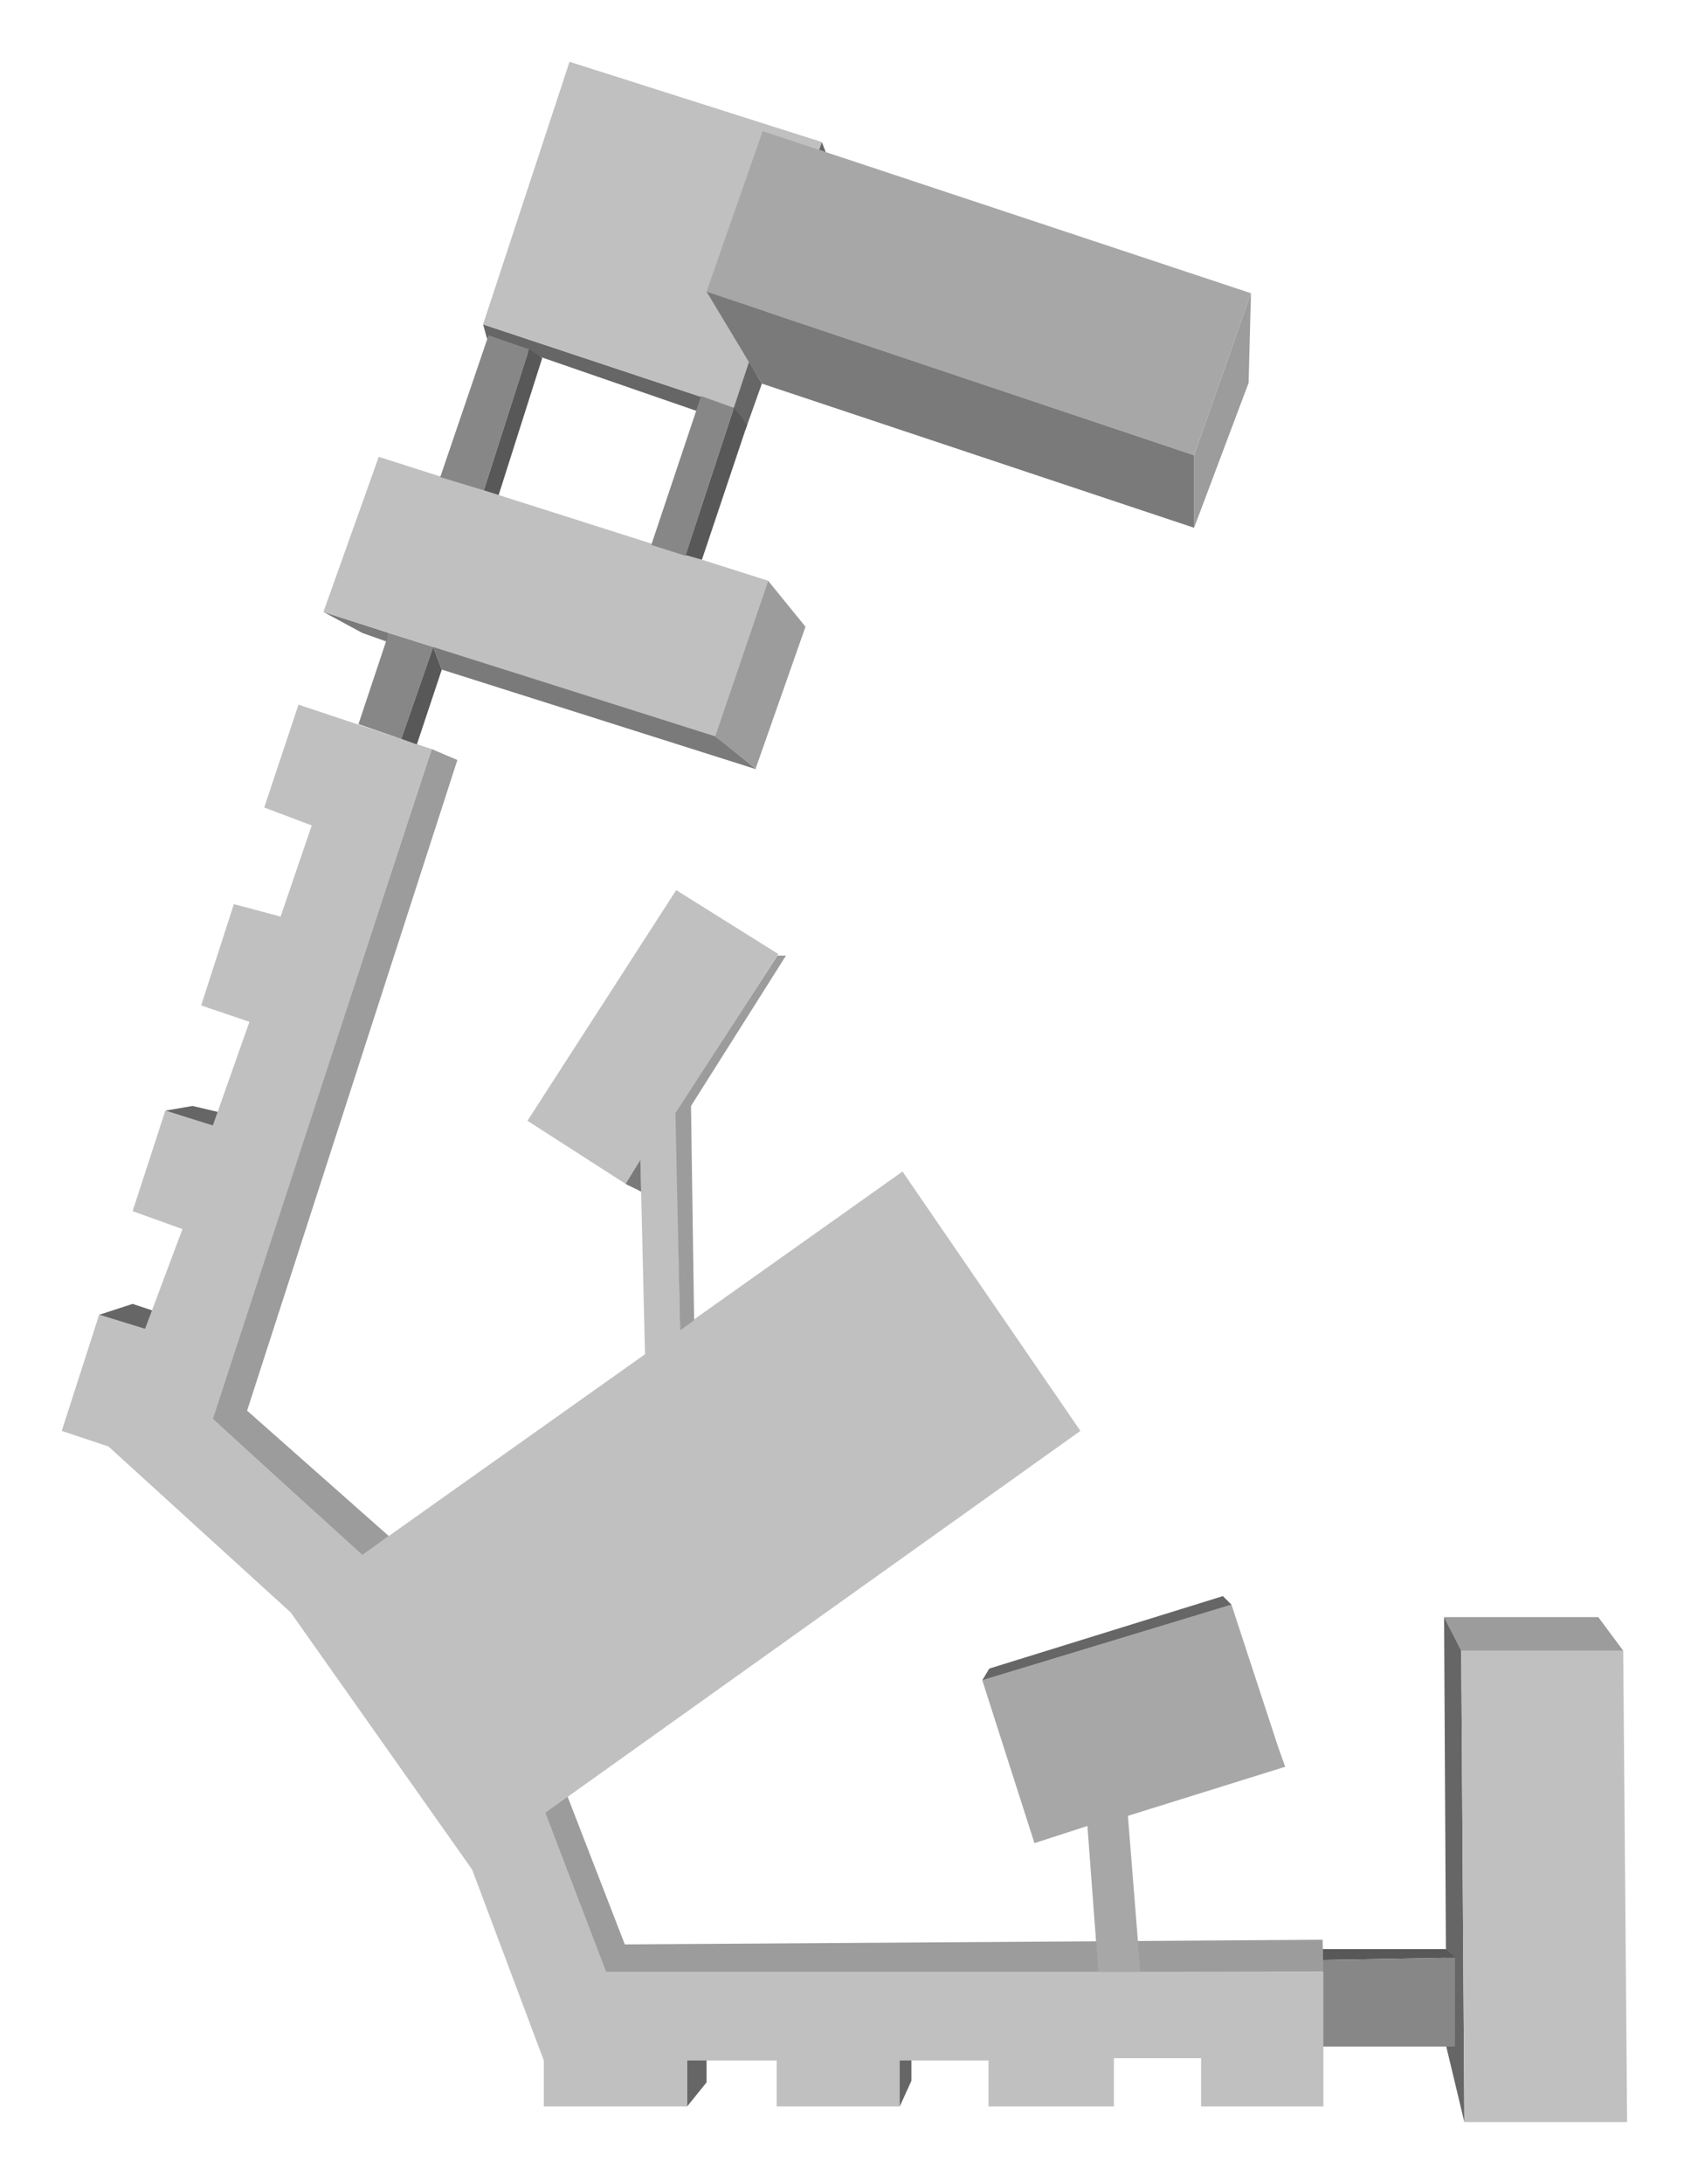 <svg width="712" height="919" viewBox="0 0 712 919" fill="none" xmlns="http://www.w3.org/2000/svg">
<g filter="url(#filter0_d_77_154)">
<path d="M669.967 678.51H605.041L612.255 692.61H680.46L669.967 678.51Z" fill="#9C9C9C"/>
<path d="M613.567 890.996L606.025 859.516L605.041 678.51L612.255 692.61L613.567 890.996Z" fill="#666666"/>
<path d="M680.461 692.609H612.255L613.567 890.995H682.1L680.461 692.609Z" fill="#C0C0C0"/>
<path d="M605.697 818.199L609.632 821.806L553.887 822.79V818.199H605.697Z" fill="#585858"/>
<path d="M609.632 859.188H553.887V822.782L609.632 821.807V859.188Z" fill="#878787"/>
<path d="M344.68 62.037L343.041 57.774L341.729 61.053L344.68 62.037Z" fill="#666666"/>
<path d="M305.659 169.921L312.217 149.918L317.792 159.427L310.905 178.774L305.659 169.921Z" fill="#666666"/>
<path d="M202.039 140.408L200.4 134.506L292.214 165.002L290.247 170.904L202.039 140.408Z" fill="#666666"/>
<path d="M236.798 24L200.4 134.506L305.987 169.592L343.041 57.775L236.798 24Z" fill="#C0C0C0"/>
<path d="M294.51 874.272L286.312 884.437V864.763H294.51V874.272Z" fill="#666666"/>
<path d="M52.84 546.689L38.74 551.28L58.742 557.51L61.693 549.64L52.84 546.689Z" fill="#666666"/>
<path d="M78.089 463.4L66.612 465.368L86.943 471.926L89.238 466.024L78.089 463.4Z" fill="#666666"/>
<path d="M380.75 873.616L375.832 884.437L375.504 864.435H380.75V873.616Z" fill="#666666"/>
<path d="M225.977 760.488L235.814 753.602L260.079 816.232L553.887 814.265L554.215 827.709L252.209 828.693L225.977 760.488Z" fill="#9C9C9C"/>
<path d="M178.757 313.217L189.579 317.808L101.043 591.613L160.722 644.406L149.573 652.604L86.287 594.892L178.757 313.217Z" fill="#9C9C9C"/>
<path d="M225.977 865.091L195.809 784.753L119.406 676.542L42.675 606.697L23 600.139L38.74 551.28L58.086 557.183L73.826 515.21L52.84 507.668L66.612 465.368L86.615 471.598L102.026 427.986L81.696 421.1L95.468 378.471L115.143 383.718L128.259 345.352L108.257 337.811L122.685 294.526L178.757 313.217L86.615 595.22L149.573 652.277L377 491L451.907 600.139L226.632 760.815L252.209 827.709H459.449H477.156H554.215V884.437H502.733V864.107H466.007V884.437H413.213V865.091H375.832V884.437H324.022V865.091H286.312V884.437H225.977V865.091Z" fill="#C0C0C0"/>
<path d="M454.858 766.39L459.449 827.709H477.156L471.909 762.127L538.147 741.469L535.196 733.271L515.521 673.264L410.59 705.071L432.56 773.604L454.858 766.39Z" fill="#A7A7A7"/>
<path d="M413.541 700.152L410.59 705.071L515.521 673.263L511.914 669.656L413.541 700.152Z" fill="#666666"/>
<path d="M266.637 486.025L268.605 568.987L283.361 558.494L281.721 466.023L324.678 399.457L281.721 372.568L219.09 469.63L260.407 496.191L266.637 486.025Z" fill="#C0C0C0"/>
<path d="M266.965 499.47C264.998 498.377 260.67 496.453 260.407 496.191L266.638 486.025L266.965 499.47Z" fill="#7A7A7A"/>
<path d="M281.393 466.351L283.361 557.838L289.263 553.575L287.952 463.4L327.957 400.113H324.35L281.393 466.351Z" fill="#9C9C9C"/>
<path d="M160.722 264.358L147.934 302.724L165.969 308.954L179.413 270.261L160.722 264.358Z" fill="#878787"/>
<path d="M179.413 270.261L165.969 308.954L172.527 311.25L183.02 279.77L179.413 270.261Z" fill="#585858"/>
<path d="M149.573 264.359L133.178 255.506L160.722 264.359L159.739 267.966L149.573 264.359Z" fill="#7A7A7A"/>
<path d="M298.117 308.299L133.178 255.505L156.46 190.251L320.415 242.389L298.117 308.299Z" fill="#C0C0C0"/>
<path d="M183.02 279.77L179.413 270.261L298.445 307.97L315.496 321.743L183.02 279.77Z" fill="#7A7A7A"/>
<path d="M298.117 307.971L320.415 242.389L336.154 261.735L315.168 321.415L298.117 307.971Z" fill="#9C9C9C"/>
<path d="M523.719 121.389L499.782 189.594V220.09L522.736 159.098L523.719 121.389Z" fill="#9C9C9C"/>
<path d="M523.719 121.389L318.119 53.184L294.51 120.733L499.782 189.594L523.719 121.389Z" fill="#A7A7A7"/>
<path d="M317.792 159.426L294.51 120.732L499.782 189.594V220.089L317.792 159.426Z" fill="#7A7A7A"/>
<path d="M311.561 176.807L292.542 233.535L285.656 231.568L305.987 169.593L308.938 173.2L311.561 176.807Z" fill="#585858"/>
<path d="M202.695 139.097L182.365 198.776L200.727 204.351L219.746 144.999L202.695 139.097Z" fill="#878787"/>
<path d="M271.228 227.305L292.215 164.674L305.987 169.592L285.656 231.895L271.228 227.305Z" fill="#878787"/>
<path d="M206.958 206.318L200.728 204.351L219.746 144.999L225.321 148.606L206.958 206.318Z" fill="#585858"/>
</g>
<defs>
<filter id="filter0_d_77_154" x="0" y="0" width="711.1" height="918.996" filterUnits="userSpaceOnUse" color-interpolation-filters="sRGB">
<feFlood flood-opacity="0" result="BackgroundImageFix"/>
<feColorMatrix in="SourceAlpha" type="matrix" values="0 0 0 0 0 0 0 0 0 0 0 0 0 0 0 0 0 0 127 0" result="hardAlpha"/>
<feOffset dx="3" dy="2"/>
<feGaussianBlur stdDeviation="13"/>
<feComposite in2="hardAlpha" operator="out"/>
<feColorMatrix type="matrix" values="0 0 0 0 0.013 0 0 0 0 0.013 0 0 0 0 0.013 0 0 0 0.16 0"/>
<feBlend mode="normal" in2="BackgroundImageFix" result="effect1_dropShadow_77_154"/>
<feBlend mode="normal" in="SourceGraphic" in2="effect1_dropShadow_77_154" result="shape"/>
</filter>
</defs>
</svg>
